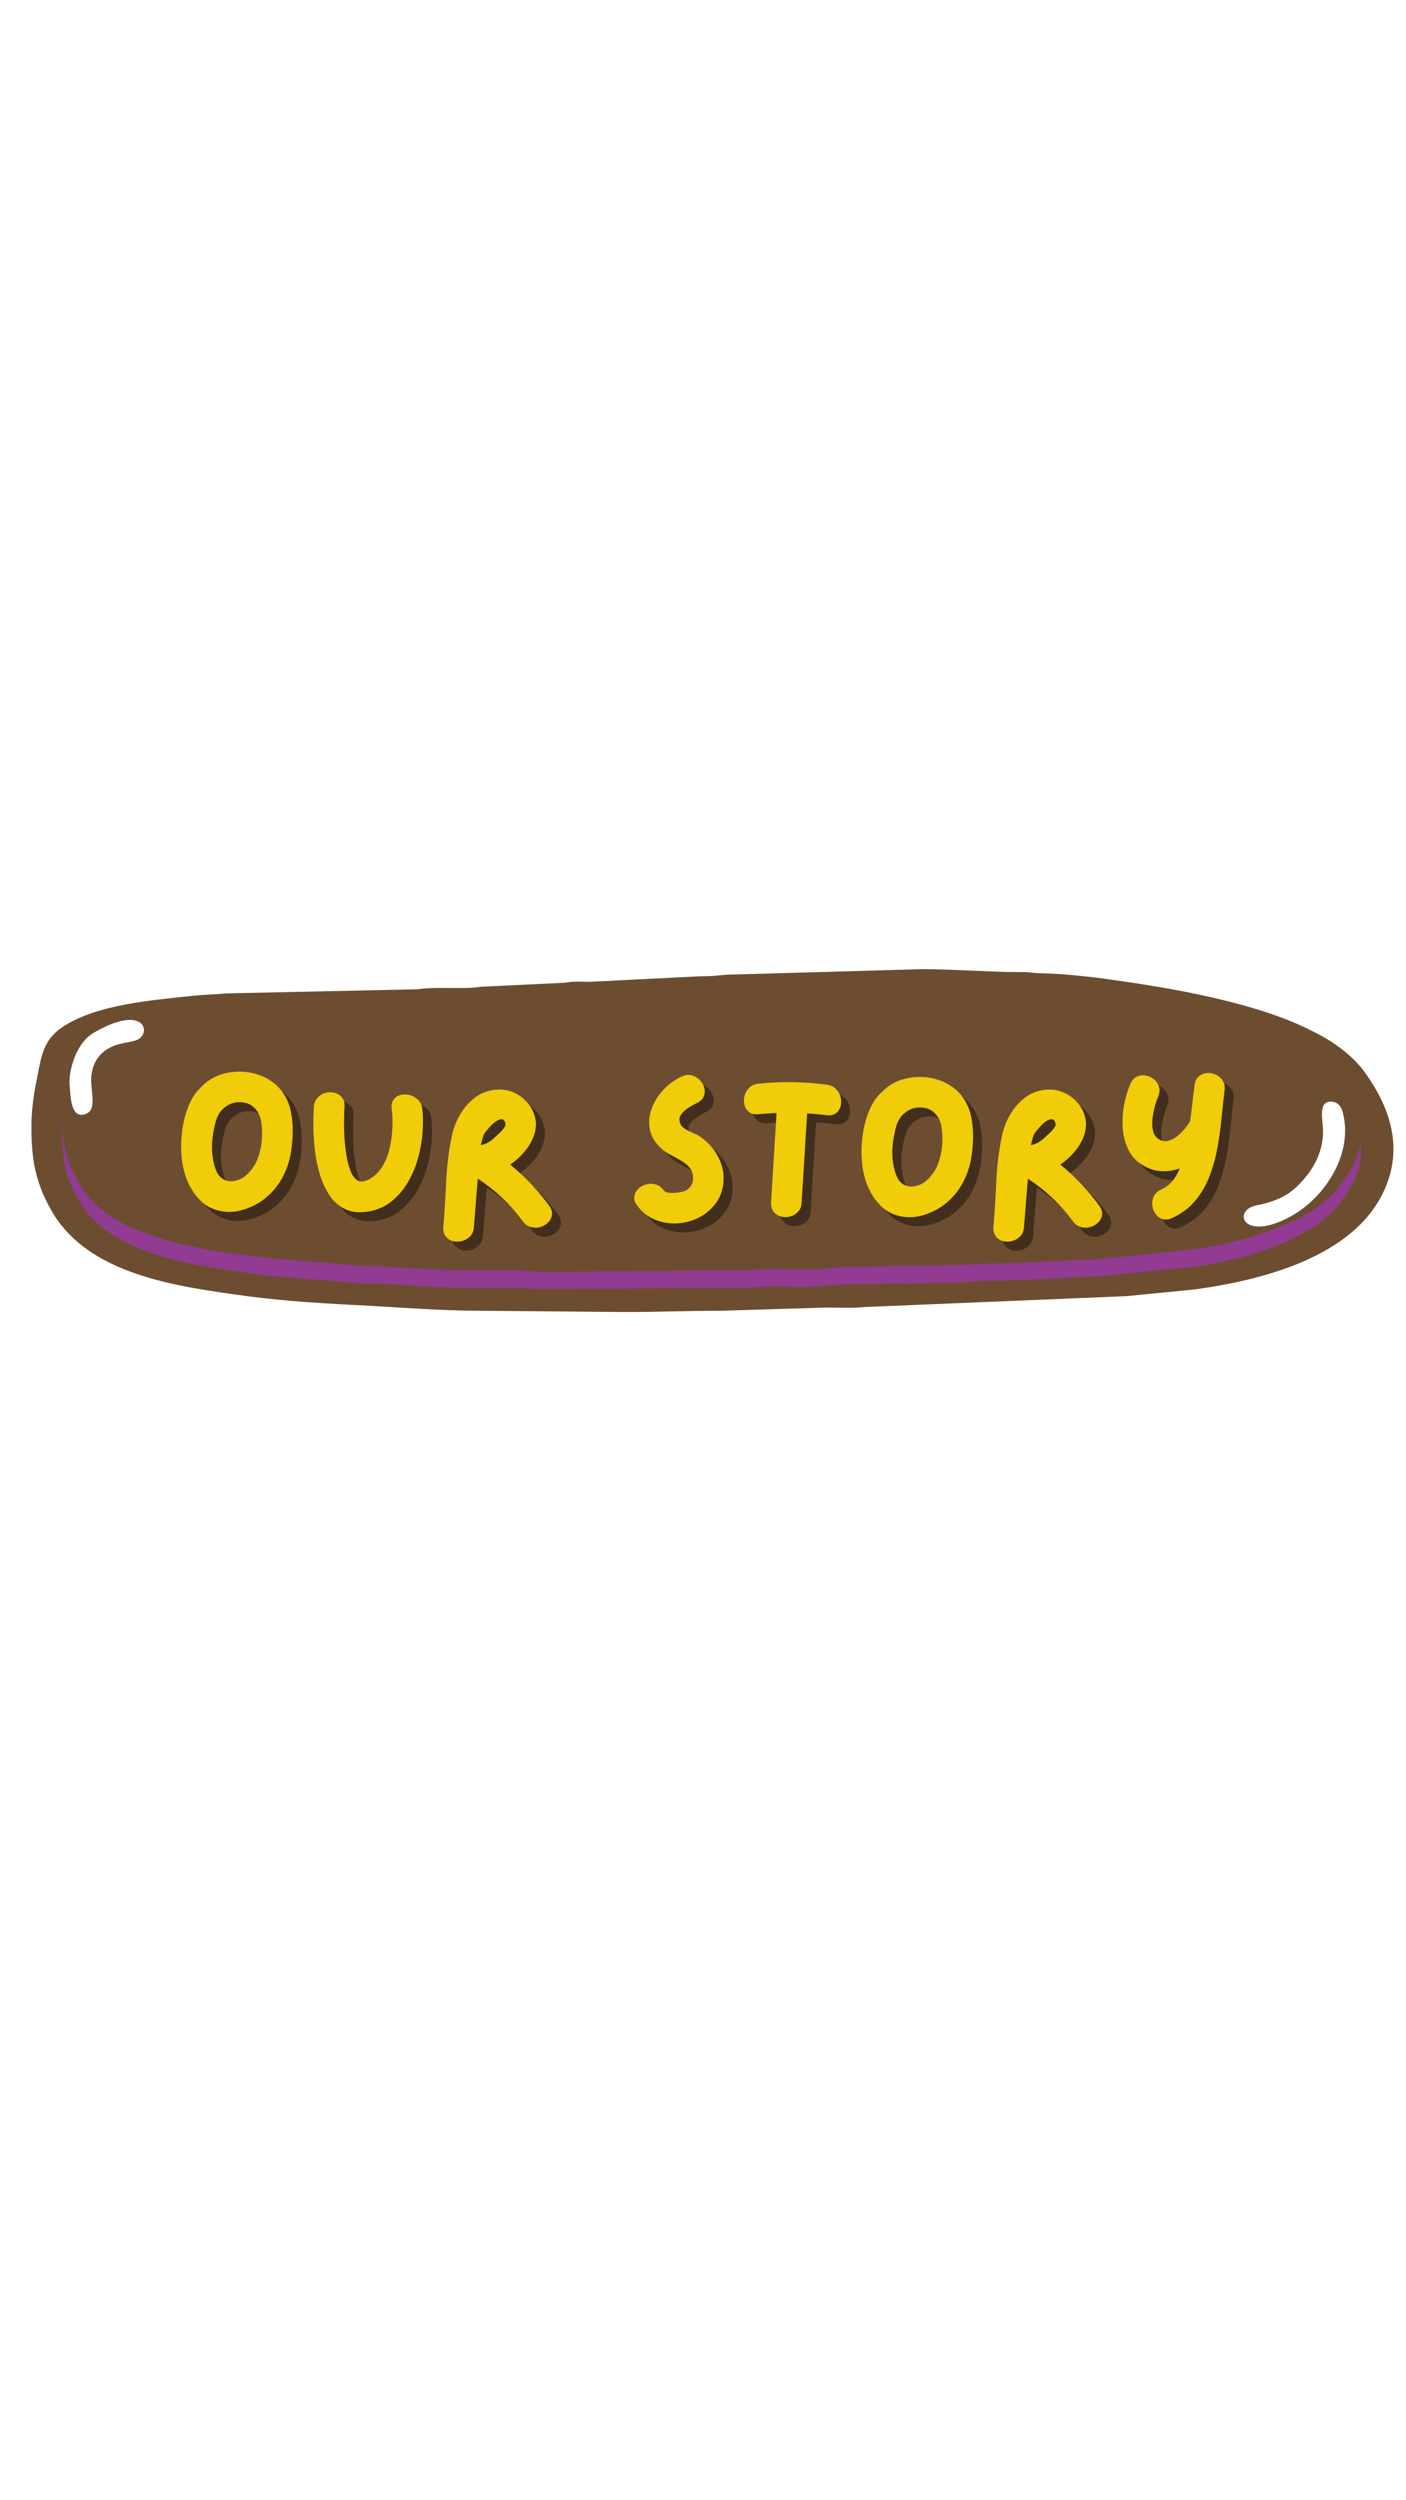 <svg xmlns="http://www.w3.org/2000/svg" xmlns:xlink="http://www.w3.org/1999/xlink" width="1080" zoomAndPan="magnify" viewBox="0 0 810 1440" height="1920" preserveAspectRatio="xMidYMid meet" version="1.0"><defs><g/><clipPath id="f853c5e574"><path d="M 0 5.191 L 784.801 5.191 L 784.801 203 L 0 203 Z M 0 5.191 " clip-rule="nonzero"/></clipPath><clipPath id="a8cf259b15"><path d="M 249.137 35.031 L 686.273 35.031 L 686.273 163.059 L 249.137 163.059 Z M 249.137 35.031 " clip-rule="nonzero"/></clipPath><clipPath id="4936bd9359"><path d="M 0.137 0.031 L 437.273 0.031 L 437.273 128.059 L 0.137 128.059 Z M 0.137 0.031 " clip-rule="nonzero"/></clipPath><clipPath id="7f8632e5ca"><rect x="0" width="438" y="0" height="129"/></clipPath><clipPath id="6569c085df"><path d="M 74.254 25.945 L 511.391 25.945 L 511.391 158.77 L 74.254 158.77 Z M 74.254 25.945 " clip-rule="nonzero"/></clipPath><clipPath id="c1e9c6c473"><path d="M 0.254 0.945 L 437.391 0.945 L 437.391 133.77 L 0.254 133.77 Z M 0.254 0.945 " clip-rule="nonzero"/></clipPath><clipPath id="fa303af534"><rect x="0" width="438" y="0" height="134"/></clipPath><clipPath id="553b6f6783"><rect x="0" width="620" y="0" height="124"/></clipPath><clipPath id="c4379df388"><rect x="0" width="785" y="0" height="206"/></clipPath></defs><rect x="-81" width="972" fill="#ffffff" y="-144" height="1728" fill-opacity="1"/><rect x="-81" width="972" fill="#ffffff" y="-144" height="1728" fill-opacity="1"/><g transform="matrix(1, 0, 0, 1, 18, 553)"><g clip-path="url(#c4379df388)"><g clip-path="url(#f853c5e574)"><path fill="#6d4d30" d="M 0.098 95.977 C 0.098 115.238 2.504 127.766 11.172 143.414 C 30.438 178.332 75.707 186.758 115.684 192.301 C 140.246 195.914 161.438 197.355 185.52 198.559 C 210.082 199.762 234.402 201.93 259.449 201.93 L 341.324 202.652 C 361.07 202.652 378.648 201.93 397.434 201.93 L 452.816 200.242 C 462.207 199.762 472.32 200.723 480.512 199.762 L 631.016 193.504 L 670.266 189.648 C 712.648 183.867 765.871 169.184 781.043 128.723 C 789.953 105.367 781.766 83.211 768.277 64.668 C 762.738 56.723 753.832 49.738 745.641 44.922 C 742.508 42.992 739.379 41.551 736.004 39.863 C 705.18 24.453 657.258 16.023 621.863 11.207 C 612.953 9.762 591.762 7.594 583.09 7.594 C 577.07 7.594 574.902 6.629 569.363 6.867 C 552.746 6.867 530.59 5.18 513.016 5.18 L 403.203 8.312 C 397.664 8.312 395.742 9.273 385.383 9.273 L 322.781 12.414 C 319.891 12.652 316.277 12.172 313.145 12.414 C 309.293 12.414 308.812 13.137 304.477 13.137 L 259.207 15.305 C 248.133 16.992 233.926 15.062 222.848 16.746 L 112.074 19.156 C 107.496 19.637 99.551 19.879 94.738 20.359 C 69.934 23.012 37.664 25.418 18.156 38.422 C 9.488 44.199 6.598 50.945 4.43 62.262 C 2.262 73.098 0.098 83.211 0.098 95.977 Z M 0.098 95.977 " fill-opacity="1" fill-rule="evenodd"/></g><path fill="#913b92" d="M 17.918 96.457 C 17.918 115.719 19.121 125.832 30.199 142.691 C 36.219 151.602 47.293 159.309 57.168 163.883 C 82.453 175.199 108.461 177.848 136.395 181.703 L 192.023 186.277 C 195.875 186.52 200.211 186.039 204.062 186.52 C 210.324 187 220.195 187.242 226.703 187.961 C 239.227 188.926 260.895 188.684 273.898 188.684 C 282.57 188.684 288.348 189.41 297.258 189.41 L 411.16 188.684 C 417.422 188.684 421.035 187.961 426.332 187.961 C 435.242 187.961 450.172 188.684 458.117 187.48 C 466.543 186.277 480.512 187.004 489.184 186.277 C 493.762 186.039 500.258 186.277 505.078 186.277 L 536.379 185.555 C 542.16 185.555 545.289 184.594 551.551 184.594 C 572.98 184.832 593.934 182.664 613.441 182.184 L 671.715 176.406 C 693.391 172.793 714.094 167.496 732.879 157.141 C 734.805 155.938 736.25 155.453 737.938 154.25 C 739.625 153.289 741.066 152.086 742.516 150.883 C 744.922 148.953 749.258 145.586 751.184 143.418 C 752.629 141.492 753.352 140.527 754.555 138.84 C 763.465 127.766 767.316 117.168 765.633 105.125 C 764.668 113.312 760.812 121.02 754.555 128.727 C 753.352 130.414 752.629 131.617 751.184 133.305 C 749.258 135.473 744.926 139.086 742.516 140.77 C 741.07 141.973 739.625 143.176 737.938 144.383 C 736.25 145.586 734.805 146.07 732.879 147.031 C 714.094 157.629 693.391 162.688 671.715 166.297 L 613.441 172.316 C 593.938 172.797 572.984 174.723 551.551 174.723 C 545.289 174.723 542.16 175.445 536.379 175.445 L 505.078 176.168 C 500.258 176.168 493.762 175.93 489.184 176.41 C 480.512 176.891 466.543 176.168 458.117 177.613 C 450.172 178.816 435.242 177.852 426.332 177.852 C 421.035 177.852 417.422 178.574 411.16 178.574 L 297.258 179.539 C 288.348 179.539 282.566 178.574 273.898 178.574 C 260.895 178.574 239.223 178.816 226.703 177.852 C 220.203 177.371 210.328 177.129 204.062 176.41 C 200.211 175.93 195.875 176.41 192.023 176.168 L 136.395 171.594 C 108.461 167.98 82.453 165.094 57.168 153.773 C 47.293 149.438 36.219 141.73 30.199 132.582 C 20.562 117.891 18.398 108.262 17.918 92.848 C 17.918 94.051 17.918 95.254 17.918 96.457 Z M 17.918 96.457 " fill-opacity="1" fill-rule="evenodd"/><path fill="#913b92" d="M 386.355 56.723 C 386.355 70.449 388.043 88.27 388.043 96.934 C 387.805 102.715 392.621 133.297 396.715 138.836 C 403.457 147.988 416.461 141.727 414.535 130.41 C 414.055 126.559 413.09 124.391 412.367 120.535 C 411.645 117.168 410.441 113.793 410.441 110.664 C 417.902 109.938 425.852 108.258 433.797 108.258 C 433.797 143.176 456.191 132.578 456.191 122.703 C 456.191 113.555 448.246 77.672 448.246 58.406 C 448.004 39.145 428.016 43.477 428.016 53.59 L 428.98 79.84 C 429.219 82.488 429.703 83.453 429.703 87.301 C 423.203 87.781 414.535 89.707 408.031 89.707 C 408.031 85.855 407.551 50.938 406.344 48.77 C 402.012 40.109 386.355 40.348 386.355 56.723 Z M 655.34 152.324 C 655.34 167.734 678.457 164.848 678.457 150.637 C 678.457 136.426 655.34 139.805 655.34 152.324 Z M 202.617 71.172 C 202.617 74.543 205.023 78.879 206.469 80.805 C 213.691 91.16 227.898 83.457 225.254 73.344 C 221.398 56.723 202.617 59.133 202.617 71.172 Z M 204.062 101.031 C 204.062 112.352 205.992 115.238 208.879 125.836 C 210.566 133.062 210.809 141.008 220.195 141.008 C 234.645 141.008 229.586 125.113 228.383 120.059 C 225.016 106.812 225.492 92.121 213.691 92.121 C 208.637 92.121 204.062 95.73 204.062 101.031 Z M 676.047 118.609 C 676.047 106.086 674.359 89.711 672.918 77.434 C 671.953 68.043 677.25 47.09 662.562 47.09 C 651.969 47.09 651.488 58.891 651.969 67.078 C 652.93 76.469 652.691 87.305 653.652 96.699 C 654.379 103.445 655.34 118.855 658.23 122.707 C 664.008 130.41 676.047 126.801 676.047 118.609 Z M 238.738 108.258 C 238.738 123.91 250.055 140.285 265.949 140.285 C 273.41 140.285 285.453 141.246 290.512 135.949 C 296.055 130.656 293.164 120.059 284.973 118.613 L 265.949 119.336 C 262.578 119.336 259.449 114.043 259.449 108.262 C 259.449 95.738 273.895 104.648 273.895 88.035 C 273.895 83.457 268.84 79.848 264.984 79.363 C 253.188 78.395 238.738 92.848 238.738 108.258 Z M 167.941 59.133 C 167.941 76.23 177.332 82.25 170.109 115.965 C 168.422 124.391 159.996 144.379 176.852 144.379 C 187.93 144.379 190.098 121.984 192.262 109.945 C 194.914 93.57 193.227 84.176 190.098 68.281 C 188.41 60.094 187.93 50.461 178.535 50.461 C 173 50.461 167.941 54.074 167.941 59.133 Z M 548.422 122.703 C 548.422 117.645 546.977 112.828 546.254 108.734 C 545.289 103.918 544.566 100.309 544.566 94.527 C 546.973 93.805 552.031 88.988 561.184 86.344 C 564.316 85.379 567.445 84.898 570.094 83.211 C 579.246 77.672 578.523 52.629 540.473 72.859 C 537.344 59.375 524.34 61.297 520.969 69.246 C 518.32 75.027 523.859 101.512 525.062 107.531 C 526.266 114.277 527.715 127.035 531.809 130.41 C 538.785 135.707 548.422 130.648 548.422 122.703 Z M 598.27 88.992 C 598.508 84.414 600.676 82.25 602.363 79.359 C 606.457 80.082 609.105 81.766 611.035 84.898 C 608.145 86.824 602.844 88.508 598.27 88.992 Z M 575.871 95.254 C 575.871 105.605 576.594 115.965 583.578 123.668 C 595.379 136.672 606.938 137.633 621.867 130.168 C 631.738 125.109 632.219 116.922 627.887 112.344 C 619.699 103.918 613.195 113.789 605.492 113.789 C 602.121 113.789 600.676 112.344 599.953 109.695 C 607.176 109.215 615.605 106.082 620.664 103.434 C 635.355 95.727 635.594 77.426 623.07 67.312 C 597.785 46.367 575.871 68.766 575.871 95.254 Z M 481.953 80.805 C 487.977 80.805 489.418 88.031 485.809 88.031 C 481.715 88.031 480.512 86.586 476.176 86.586 C 477.383 84.176 478.586 80.805 481.953 80.805 Z M 455.469 89.711 C 455.469 125.109 494.957 150.637 517.836 126.316 C 524.82 119.094 519.039 108.98 510.852 108.98 C 504.594 108.98 500.98 115.48 497.848 115.48 C 493.031 115.48 486.289 111.625 484.367 108.98 C 497.129 108.98 508.445 99.828 508.445 88.992 C 508.445 78.641 507.723 74.785 500.5 67.801 C 492.074 59.375 480.512 57.688 469.676 63.227 C 461.25 67.559 455.469 79.117 455.469 89.711 Z M 286.902 72.137 C 286.902 81.047 296.055 119.094 298.465 131.133 C 300.391 141.488 302.559 145.102 310.988 145.102 C 320.379 145.102 320.379 134.023 318.934 127.52 L 335.551 139.801 C 339.168 141.727 342.297 142.449 346.391 140.523 C 349.281 139.082 351.93 135.469 351.93 131.375 C 351.93 124.148 337 115 330.738 110.184 C 327.609 107.777 324.961 106.09 322.07 104.164 C 325.438 99.105 347.113 85.617 347.113 77.676 C 347.113 68.527 336.516 63.469 329.055 70.215 L 310.027 86.586 C 307.621 75.508 309.066 62.504 297.266 62.504 C 290.031 62.5 286.902 68.281 286.902 72.137 Z M 90.16 92.121 C 90.16 110.422 91.602 119.332 106.055 132.336 C 115.926 141.246 130.375 142.691 143.863 142.691 C 156.387 142.691 164.09 142.211 164.09 130.648 C 164.09 113.555 129.895 129.688 115.926 113.555 C 102.684 98.145 114.723 71.172 131.82 71.172 C 134.711 71.172 138.082 70.691 138.566 73.098 C 139.289 76.469 132.785 73.098 132.785 86.582 C 132.785 90.195 137.363 93.805 143.863 93.805 C 151.324 93.805 159.273 83.207 159.273 75.262 C 159.273 66.352 158.793 62.496 152.047 56.477 C 138.566 44.438 114.723 51.422 103.164 63.461 C 96.418 70.207 90.16 82.008 90.16 92.121 Z M 90.16 92.121 " fill-opacity="0.341" fill-rule="evenodd"/><path fill="#ffffff" d="M 744.199 98.867 C 744.199 110.184 738.902 120.059 731.922 127.523 C 724.699 135.711 716.75 139.086 705.672 141.25 C 691.707 144.141 697.965 162.926 726.141 147.273 C 746.129 135.957 761.781 110.668 755.516 87.551 C 754.793 84.66 753.109 82.008 749.738 81.531 C 740.828 80.562 744.199 91.883 744.199 98.867 Z M 744.199 98.867 " fill-opacity="1" fill-rule="evenodd"/><path fill="#ffffff" d="M 34.531 69.246 C 34.531 61.297 37.66 55.762 42.477 52.148 C 49.461 47.09 56.684 47.816 61.023 45.887 C 69.449 42.035 65.355 25.66 38.145 40.59 C 32.125 43.723 28.996 47.574 26.105 53.355 C 23.699 58.414 21.289 66.598 22.25 73.582 C 22.73 77.438 22.492 91.402 30.922 88.754 C 37.906 86.582 34.531 76.953 34.531 69.246 Z M 34.531 69.246 " fill-opacity="1" fill-rule="evenodd"/><path fill="#ffffff" d="M 82.695 47.57 C 84.863 47.57 90.883 45.402 90.883 38.66 C 90.883 33.121 80.047 31.918 77.156 39.383 C 75.469 43.238 78.121 47.57 82.695 47.57 Z M 82.695 47.57 " fill-opacity="1" fill-rule="evenodd"/><path fill="#ffffff" d="M 386.355 51.184 C 386.355 64.91 388.043 82.734 388.043 91.16 C 387.805 97.18 392.621 127.766 396.715 133.062 C 403.457 142.449 416.461 136.191 414.535 124.875 C 414.055 120.781 413.09 118.855 412.367 115 C 411.645 111.629 410.441 108.016 410.441 104.887 C 417.902 104.164 425.852 102.48 433.797 102.48 C 433.797 137.398 456.191 126.801 456.191 116.926 C 456.191 107.777 448.246 72.137 448.246 52.633 C 448.004 33.609 428.016 37.703 428.016 47.816 L 428.98 74.301 C 429.219 76.953 429.703 77.914 429.703 81.523 C 423.203 82.25 414.535 83.93 408.031 83.93 C 408.031 80.078 407.551 45.16 406.344 42.992 C 402.012 34.328 386.355 34.812 386.355 51.184 Z M 386.355 51.184 " fill-opacity="1" fill-rule="evenodd"/><path fill="#ffffff" d="M 90.16 86.344 C 90.16 104.641 91.602 113.793 106.055 126.797 C 115.926 135.707 130.375 136.91 143.863 136.91 C 156.387 136.91 164.09 136.672 164.09 124.871 C 164.09 108.012 129.895 124.145 115.926 108.012 C 102.684 92.602 114.723 65.633 131.82 65.633 C 134.711 65.633 138.082 64.906 138.566 67.32 C 139.289 70.934 132.785 67.559 132.785 80.801 C 132.785 84.656 137.363 88.023 143.863 88.023 C 151.324 88.023 159.273 77.426 159.273 69.48 C 159.273 60.809 158.793 56.957 152.047 50.938 C 138.566 38.656 114.723 45.879 103.164 57.68 C 96.418 64.43 90.16 76.23 90.16 86.344 Z M 90.16 86.344 " fill-opacity="1" fill-rule="evenodd"/><path fill="#ffffff" d="M 286.902 66.355 C 286.902 75.266 296.055 113.312 298.465 125.355 C 300.391 135.949 302.559 139.32 310.988 139.32 C 320.379 139.32 320.379 128.242 318.934 121.738 L 335.551 134.02 C 339.168 136.188 342.297 136.91 346.391 134.742 C 349.281 133.301 351.93 129.688 351.93 125.832 C 351.93 118.371 337 109.215 330.738 104.402 C 327.609 102.234 324.961 100.309 322.07 98.383 C 325.438 93.566 347.113 79.84 347.113 71.895 C 347.113 62.984 336.516 57.93 329.055 64.672 L 310.027 80.805 C 307.621 69.73 309.066 56.727 297.266 56.727 C 290.031 56.723 286.902 62.5 286.902 66.355 Z M 286.902 66.355 " fill-opacity="1" fill-rule="evenodd"/><path fill="#ffffff" d="M 481.953 75.266 C 487.977 75.266 489.418 82.488 485.809 82.488 C 481.715 82.488 480.512 80.801 476.176 80.801 C 477.383 78.637 478.586 75.266 481.953 75.266 Z M 455.469 83.938 C 455.469 119.578 494.957 144.863 517.836 120.781 C 524.82 113.559 519.039 103.199 510.852 103.199 C 504.594 103.199 500.98 109.699 497.848 109.699 C 493.031 109.699 486.289 106.086 484.367 103.199 C 497.129 103.199 508.445 94.051 508.445 83.211 C 508.445 72.859 507.723 69.246 500.5 62.262 C 492.074 53.59 480.512 52.148 469.676 57.445 C 461.25 61.781 455.469 73.34 455.469 83.938 Z M 455.469 83.938 " fill-opacity="1" fill-rule="evenodd"/><path fill="#ffffff" d="M 598.27 83.211 C 598.508 78.879 600.676 76.711 602.363 73.578 C 606.457 74.543 609.105 76.23 611.035 79.117 C 608.145 81.285 602.844 82.973 598.27 83.211 Z M 575.871 89.711 C 575.871 100.066 576.594 110.18 583.578 117.887 C 595.379 131.129 606.938 131.852 621.867 124.387 C 631.738 119.328 632.219 111.141 627.887 106.566 C 619.699 98.379 613.195 108.008 605.492 108.008 C 602.121 108.008 600.676 106.805 599.953 104.156 C 607.176 103.43 615.605 100.301 620.664 97.656 C 635.355 90.191 635.594 71.887 623.07 61.535 C 597.785 40.832 575.871 63.227 575.871 89.711 Z M 575.871 89.711 " fill-opacity="1" fill-rule="evenodd"/><path fill="#ffffff" d="M 548.422 116.926 C 548.422 111.871 546.977 107.055 546.254 103.199 C 545.289 98.145 544.566 94.527 544.566 88.754 C 546.973 88.273 552.031 83.457 561.184 80.805 C 564.316 79.844 567.445 79.363 570.094 77.676 C 579.246 72.137 578.523 47.09 540.473 67.078 C 537.344 53.836 524.34 55.52 520.969 63.707 C 518.32 69.488 523.859 95.738 525.062 101.996 C 526.266 108.496 527.715 121.5 531.809 124.633 C 538.785 130.172 548.422 124.875 548.422 116.926 Z M 548.422 116.926 " fill-opacity="1" fill-rule="evenodd"/><path fill="#ffffff" d="M 167.941 53.59 C 167.941 70.688 177.332 76.469 170.109 110.422 C 168.422 118.848 159.996 138.598 176.852 138.598 C 187.93 138.598 190.098 116.441 192.262 104.164 C 194.914 88.031 193.227 78.395 190.098 62.746 C 188.41 54.32 187.93 44.684 178.535 44.684 C 173 44.68 167.941 48.535 167.941 53.59 Z M 167.941 53.59 " fill-opacity="1" fill-rule="evenodd"/><path fill="#ffffff" d="M 238.738 102.477 C 238.738 118.371 250.055 134.504 265.949 134.504 C 273.41 134.504 285.453 135.469 290.512 130.41 C 296.055 124.871 293.164 114.516 284.973 113.074 L 265.949 113.797 C 262.578 113.797 259.449 108.5 259.449 102.48 C 259.449 90.199 273.895 98.867 273.895 82.492 C 273.895 77.676 268.84 74.066 264.984 73.824 C 253.188 72.859 238.738 87.066 238.738 102.477 Z M 238.738 102.477 " fill-opacity="1" fill-rule="evenodd"/><path fill="#ffffff" d="M 676.047 112.832 C 676.047 100.555 674.359 83.938 672.918 71.895 C 671.953 62.504 677.25 41.555 662.562 41.555 C 651.969 41.555 651.488 53.355 651.969 61.543 C 652.93 70.691 652.691 81.531 653.652 91.164 C 654.379 97.906 655.34 113.078 658.23 117.172 C 664.008 124.629 676.047 121.02 676.047 112.832 Z M 676.047 112.832 " fill-opacity="1" fill-rule="evenodd"/><path fill="#ffffff" d="M 204.062 95.254 C 204.062 106.57 205.992 109.461 208.879 120.297 C 210.566 127.281 210.809 135.469 220.195 135.469 C 234.645 135.469 229.586 119.332 228.383 114.277 C 225.016 101.273 225.492 86.344 213.691 86.344 C 208.637 86.344 204.062 90.195 204.062 95.254 Z M 204.062 95.254 " fill-opacity="1" fill-rule="evenodd"/><path fill="#ffffff" d="M 202.617 65.633 C 202.617 69 205.023 73.34 206.469 75.266 C 213.691 85.379 227.898 77.672 225.254 67.559 C 221.398 51.184 202.617 53.59 202.617 65.633 Z M 202.617 65.633 " fill-opacity="1" fill-rule="evenodd"/><path fill="#ffffff" d="M 655.34 146.543 C 655.34 162.199 678.457 159.309 678.457 145.102 C 678.457 130.648 655.34 134.023 655.34 146.543 Z M 655.34 146.543 " fill-opacity="1" fill-rule="evenodd"/><g clip-path="url(#a8cf259b15)"><g transform="matrix(1, 0, 0, 1, 249, 35)"><g clip-path="url(#7f8632e5ca)"><g clip-path="url(#4936bd9359)"><path fill="#6d4d30" d="M 0.137 0.031 L 437.227 0.031 L 437.227 128.059 L 0.137 128.059 Z M 0.137 0.031 " fill-opacity="1" fill-rule="nonzero"/></g></g></g></g><g clip-path="url(#6569c085df)"><g transform="matrix(1, 0, 0, 1, 74, 25)"><g clip-path="url(#fa303af534)"><g clip-path="url(#c1e9c6c473)"><path fill="#6d4d30" d="M 0.254 0.945 L 437.645 0.945 L 437.645 133.77 L 0.254 133.77 Z M 0.254 0.945 " fill-opacity="1" fill-rule="nonzero"/></g></g></g></g><g transform="matrix(1, 0, 0, 1, 80, 53)"><g clip-path="url(#553b6f6783)"><g fill="#000000" fill-opacity="0.4"><g transform="translate(5.719, 104.56)"><g><path d="M 65.281 -74.797 C 67.164 -71.742 68.457 -68.316 69.156 -64.516 C 69.863 -60.723 70.176 -56.891 70.094 -53.016 C 70.02 -49.141 69.707 -45.52 69.156 -42.156 C 68.375 -36.988 66.77 -32.094 64.344 -27.469 C 61.914 -22.852 58.664 -18.863 54.594 -15.5 C 50.688 -12.289 46.148 -9.941 40.984 -8.453 C 35.816 -6.961 30.766 -7.004 25.828 -8.578 C 22.547 -9.586 19.691 -11.266 17.266 -13.609 C 14.836 -15.961 12.801 -18.645 11.156 -21.656 C 9.508 -24.676 8.297 -27.75 7.516 -30.875 C 6.578 -34.32 6.031 -38.297 5.875 -42.797 C 5.719 -47.297 6.031 -51.895 6.812 -56.594 C 7.594 -61.289 8.883 -65.676 10.688 -69.75 C 12.488 -73.82 14.914 -77.188 17.969 -79.844 C 21.094 -83.051 24.848 -85.32 29.234 -86.656 C 33.617 -87.988 38.117 -88.438 42.734 -88 C 47.359 -87.57 51.664 -86.242 55.656 -84.016 C 59.645 -81.785 62.852 -78.711 65.281 -74.797 Z M 43.922 -29.125 C 46.578 -31.625 48.551 -34.535 49.844 -37.859 C 51.133 -41.191 51.938 -44.676 52.25 -48.312 C 52.562 -51.957 52.484 -55.504 52.016 -58.953 C 51.547 -62.391 50.195 -65.203 47.969 -67.391 C 45.738 -69.586 42.781 -70.648 39.094 -70.578 C 37.062 -70.578 35.086 -70.066 33.172 -69.047 C 31.254 -68.023 29.672 -66.691 28.422 -65.047 C 27.004 -63.086 25.984 -60.738 25.359 -58 C 24.734 -55.258 24.266 -52.719 23.953 -50.375 C 23.242 -45.125 23.52 -39.957 24.781 -34.875 C 25.164 -33.383 25.691 -31.895 26.359 -30.406 C 27.023 -28.926 27.984 -27.711 29.234 -26.766 C 31.273 -25.285 33.602 -24.758 36.219 -25.188 C 38.844 -25.613 41.133 -26.648 43.094 -28.297 C 43.332 -28.535 43.609 -28.812 43.922 -29.125 Z M 43.922 -29.125 "/></g></g></g><g fill="#000000" fill-opacity="0.4"><g transform="translate(81.807, 104.56)"><g><path d="M 68.688 -66.703 C 69.156 -62.473 69.191 -57.867 68.797 -52.891 C 68.41 -47.922 67.516 -42.953 66.109 -37.984 C 64.703 -33.016 62.723 -28.395 60.172 -24.125 C 57.629 -19.863 54.5 -16.266 50.781 -13.328 C 47.062 -10.391 42.738 -8.488 37.812 -7.625 C 32.645 -6.77 28.238 -7.16 24.594 -8.797 C 20.957 -10.441 17.945 -12.988 15.562 -16.438 C 13.176 -19.883 11.273 -23.836 9.859 -28.297 C 8.453 -32.754 7.453 -37.41 6.859 -42.266 C 6.273 -47.117 5.961 -51.758 5.922 -56.188 C 5.891 -60.613 5.988 -64.508 6.219 -67.875 C 6.375 -70.062 7.098 -71.836 8.391 -73.203 C 9.68 -74.578 11.207 -75.5 12.969 -75.969 C 14.727 -76.438 16.469 -76.438 18.188 -75.969 C 19.914 -75.5 21.328 -74.598 22.422 -73.266 C 23.523 -71.941 24 -70.145 23.844 -67.875 C 23.758 -66.695 23.676 -64.695 23.594 -61.875 C 23.52 -59.062 23.562 -55.875 23.719 -52.312 C 23.875 -48.75 24.207 -45.164 24.719 -41.562 C 25.227 -37.969 25.973 -34.758 26.953 -31.938 C 27.93 -29.125 29.238 -27.086 30.875 -25.828 C 32.52 -24.578 34.598 -24.539 37.109 -25.719 C 40.547 -27.363 43.281 -29.789 45.312 -33 C 47.352 -36.207 48.844 -39.805 49.781 -43.797 C 50.727 -47.785 51.281 -51.797 51.438 -55.828 C 51.594 -59.859 51.473 -63.484 51.078 -66.703 C 50.766 -68.891 51.113 -70.664 52.125 -72.031 C 53.145 -73.406 54.492 -74.305 56.172 -74.734 C 57.859 -75.172 59.602 -75.148 61.406 -74.672 C 63.207 -74.203 64.789 -73.301 66.156 -71.969 C 67.531 -70.645 68.375 -68.891 68.688 -66.703 Z M 68.688 -66.703 "/></g></g></g><g fill="#000000" fill-opacity="0.4"><g transform="translate(156.72, 104.56)"><g><path d="M 66.812 -11.031 C 68.145 -9.156 68.691 -7.375 68.453 -5.688 C 68.223 -4.008 67.477 -2.539 66.219 -1.281 C 64.969 -0.031 63.461 0.844 61.703 1.344 C 59.941 1.852 58.141 1.852 56.297 1.344 C 54.461 0.844 52.879 -0.305 51.547 -2.109 C 48.023 -6.961 44.094 -11.426 39.75 -15.5 C 35.406 -19.57 30.727 -23.25 25.719 -26.531 C 25.32 -21.914 24.945 -17.281 24.594 -12.625 C 24.25 -7.969 23.879 -3.328 23.484 1.297 C 23.328 3.566 22.602 5.363 21.312 6.688 C 20.02 8.02 18.473 8.922 16.672 9.391 C 14.867 9.859 13.125 9.879 11.438 9.453 C 9.758 9.023 8.375 8.125 7.281 6.75 C 6.188 5.383 5.719 3.566 5.875 1.297 C 6.57 -7.234 7.117 -15.922 7.516 -24.766 C 7.91 -33.617 8.969 -42.27 10.688 -50.719 C 11.551 -55.102 13.156 -59.332 15.5 -63.406 C 17.844 -67.477 20.832 -70.844 24.469 -73.5 C 28.113 -76.164 32.363 -77.613 37.219 -77.844 C 40.582 -78 43.77 -77.375 46.781 -75.969 C 49.801 -74.562 52.367 -72.602 54.484 -70.094 C 56.598 -67.594 58.023 -64.773 58.766 -61.641 C 59.516 -58.516 59.336 -55.27 58.234 -51.906 C 57.141 -48.531 55.359 -45.352 52.891 -42.375 C 50.43 -39.406 47.598 -36.828 44.391 -34.641 C 52.766 -27.828 60.238 -19.957 66.812 -11.031 Z M 35.344 -50.141 C 35.812 -50.609 36.594 -51.332 37.688 -52.312 C 38.789 -53.289 39.77 -54.328 40.625 -55.422 C 41.488 -56.516 41.844 -57.375 41.688 -58 C 41.375 -59.645 40.766 -60.547 39.859 -60.703 C 38.961 -60.859 37.945 -60.602 36.812 -59.938 C 35.676 -59.281 34.562 -58.383 33.469 -57.25 C 32.375 -56.113 31.43 -55.035 30.641 -54.016 C 29.859 -52.992 29.352 -52.25 29.125 -51.781 C 28.5 -49.977 27.953 -48.02 27.484 -45.906 C 29.047 -46.145 30.453 -46.633 31.703 -47.375 C 32.953 -48.125 34.164 -49.047 35.344 -50.141 Z M 35.344 -50.141 "/></g></g></g><g fill="#000000" fill-opacity="0.4"><g transform="translate(231.046, 104.56)"><g/></g></g><g fill="#000000" fill-opacity="0.4"><g transform="translate(266.741, 104.56)"><g><path d="M 43.797 -50.719 C 48.18 -47.75 51.645 -43.875 54.188 -39.094 C 56.727 -34.32 57.727 -29.238 57.188 -23.844 C 56.633 -19.145 55.023 -15.109 52.359 -11.734 C 49.703 -8.367 46.438 -5.75 42.562 -3.875 C 38.688 -2 34.578 -0.961 30.234 -0.766 C 25.891 -0.566 21.719 -1.289 17.719 -2.938 C 13.727 -4.582 10.363 -7.242 7.625 -10.922 C 6.219 -12.723 5.629 -14.461 5.859 -16.141 C 6.098 -17.828 6.82 -19.297 8.031 -20.547 C 9.25 -21.797 10.758 -22.676 12.562 -23.188 C 14.363 -23.695 16.18 -23.719 18.016 -23.25 C 19.859 -22.781 21.445 -21.645 22.781 -19.844 C 23.406 -18.977 24.578 -18.488 26.297 -18.375 C 28.023 -18.258 29.75 -18.336 31.469 -18.609 C 33.188 -18.879 34.398 -19.172 35.109 -19.484 C 36.754 -20.273 37.988 -21.43 38.812 -22.953 C 39.633 -24.484 39.926 -26.148 39.688 -27.953 C 39.457 -30.141 38.676 -31.938 37.344 -33.344 C 36.008 -34.758 34.422 -35.992 32.578 -37.047 C 30.742 -38.098 28.883 -39.113 27 -40.094 C 25.125 -41.07 23.484 -42.148 22.078 -43.328 C 18.16 -46.773 15.77 -50.516 14.906 -54.547 C 14.051 -58.578 14.348 -62.609 15.797 -66.641 C 17.242 -70.672 19.492 -74.328 22.547 -77.609 C 25.598 -80.898 29.082 -83.445 33 -85.25 C 35.113 -86.27 37.066 -86.539 38.859 -86.062 C 40.66 -85.594 42.207 -84.711 43.5 -83.422 C 44.789 -82.129 45.672 -80.625 46.141 -78.906 C 46.609 -77.188 46.531 -75.523 45.906 -73.922 C 45.281 -72.316 43.953 -71.039 41.922 -70.094 C 40.586 -69.469 39.039 -68.609 37.281 -67.516 C 35.52 -66.422 34.07 -65.109 32.938 -63.578 C 31.801 -62.055 31.586 -60.352 32.297 -58.469 C 32.68 -57.219 33.598 -56.141 35.047 -55.234 C 36.492 -54.336 38.039 -53.535 39.688 -52.828 C 41.332 -52.129 42.703 -51.426 43.797 -50.719 Z M 43.797 -50.719 "/></g></g></g><g fill="#000000" fill-opacity="0.4"><g transform="translate(329.913, 104.56)"><g><path d="M 53.547 -80.672 C 55.734 -80.359 57.492 -79.535 58.828 -78.203 C 60.16 -76.867 61.062 -75.301 61.531 -73.5 C 62 -71.707 62 -69.945 61.531 -68.219 C 61.062 -66.5 60.16 -65.148 58.828 -64.172 C 57.492 -63.191 55.734 -62.82 53.547 -63.062 C 49.941 -63.531 46.18 -63.879 42.266 -64.109 C 41.723 -55.578 41.195 -47.047 40.688 -38.516 C 40.176 -29.984 39.645 -21.41 39.094 -12.797 C 39.02 -10.609 38.336 -8.828 37.047 -7.453 C 35.754 -6.086 34.227 -5.172 32.469 -4.703 C 30.707 -4.234 28.961 -4.234 27.234 -4.703 C 25.516 -5.172 24.109 -6.066 23.016 -7.391 C 21.922 -8.723 21.41 -10.523 21.484 -12.797 C 22.035 -21.41 22.566 -30.004 23.078 -38.578 C 23.586 -47.148 24.113 -55.738 24.656 -64.344 C 21.133 -64.188 17.691 -63.953 14.328 -63.641 C 12.055 -63.41 10.234 -63.82 8.859 -64.875 C 7.492 -65.926 6.594 -67.312 6.156 -69.031 C 5.727 -70.758 5.75 -72.504 6.219 -74.266 C 6.688 -76.023 7.586 -77.57 8.922 -78.906 C 10.254 -80.238 12.055 -81.02 14.328 -81.25 C 27.398 -82.582 40.473 -82.391 53.547 -80.672 Z M 53.547 -80.672 "/></g></g></g><g fill="#000000" fill-opacity="0.4"><g transform="translate(397.664, 104.56)"><g><path d="M 65.281 -71.75 C 67.164 -68.695 68.457 -65.27 69.156 -61.469 C 69.863 -57.676 70.176 -53.844 70.094 -49.969 C 70.02 -46.094 69.707 -42.469 69.156 -39.094 C 68.375 -33.938 66.77 -29.047 64.344 -24.422 C 61.914 -19.805 58.664 -15.816 54.594 -12.453 C 50.688 -9.234 46.148 -6.879 40.984 -5.391 C 35.816 -3.91 30.766 -3.953 25.828 -5.516 C 22.547 -6.535 19.691 -8.219 17.266 -10.562 C 14.836 -12.914 12.801 -15.598 11.156 -18.609 C 9.508 -21.617 8.297 -24.691 7.516 -27.828 C 6.578 -31.273 6.031 -35.25 5.875 -39.75 C 5.719 -44.25 6.031 -48.848 6.812 -53.547 C 7.594 -58.242 8.883 -62.625 10.688 -66.688 C 12.488 -70.758 14.914 -74.129 17.969 -76.797 C 21.094 -80.004 24.848 -82.27 29.234 -83.594 C 33.617 -84.926 38.117 -85.379 42.734 -84.953 C 47.359 -84.523 51.664 -83.191 55.656 -80.953 C 59.645 -78.723 62.852 -75.656 65.281 -71.75 Z M 43.922 -26.062 C 46.578 -28.57 48.551 -31.488 49.844 -34.812 C 51.133 -38.145 51.938 -41.629 52.25 -45.266 C 52.562 -48.898 52.484 -52.441 52.016 -55.891 C 51.547 -59.336 50.195 -62.156 47.969 -64.344 C 45.738 -66.539 42.781 -67.598 39.094 -67.516 C 37.062 -67.516 35.086 -67.004 33.172 -65.984 C 31.254 -64.973 29.672 -63.645 28.422 -62 C 27.004 -60.039 25.984 -57.691 25.359 -54.953 C 24.734 -52.211 24.266 -49.672 23.953 -47.328 C 23.242 -42.078 23.52 -36.91 24.781 -31.828 C 25.164 -30.336 25.691 -28.848 26.359 -27.359 C 27.023 -25.867 27.984 -24.656 29.234 -23.719 C 31.273 -22.227 33.602 -21.695 36.219 -22.125 C 38.844 -22.562 41.133 -23.602 43.094 -25.25 C 43.332 -25.477 43.609 -25.75 43.922 -26.062 Z M 43.922 -26.062 "/></g></g></g><g fill="#000000" fill-opacity="0.4"><g transform="translate(473.634, 104.56)"><g><path d="M 66.812 -11.031 C 68.145 -9.156 68.691 -7.375 68.453 -5.688 C 68.223 -4.008 67.477 -2.539 66.219 -1.281 C 64.969 -0.031 63.461 0.844 61.703 1.344 C 59.941 1.852 58.141 1.852 56.297 1.344 C 54.461 0.844 52.879 -0.305 51.547 -2.109 C 48.023 -6.961 44.094 -11.426 39.75 -15.5 C 35.406 -19.57 30.727 -23.25 25.719 -26.531 C 25.32 -21.914 24.945 -17.281 24.594 -12.625 C 24.25 -7.969 23.879 -3.328 23.484 1.297 C 23.328 3.566 22.602 5.363 21.312 6.688 C 20.02 8.02 18.473 8.922 16.672 9.391 C 14.867 9.859 13.125 9.879 11.438 9.453 C 9.758 9.023 8.375 8.125 7.281 6.75 C 6.188 5.383 5.719 3.566 5.875 1.297 C 6.57 -7.234 7.117 -15.922 7.516 -24.766 C 7.91 -33.617 8.969 -42.27 10.688 -50.719 C 11.551 -55.102 13.156 -59.332 15.5 -63.406 C 17.844 -67.477 20.832 -70.844 24.469 -73.5 C 28.113 -76.164 32.363 -77.613 37.219 -77.844 C 40.582 -78 43.77 -77.375 46.781 -75.969 C 49.801 -74.562 52.367 -72.602 54.484 -70.094 C 56.598 -67.594 58.023 -64.773 58.766 -61.641 C 59.516 -58.516 59.336 -55.27 58.234 -51.906 C 57.141 -48.531 55.359 -45.352 52.891 -42.375 C 50.43 -39.406 47.598 -36.828 44.391 -34.641 C 52.766 -27.828 60.238 -19.957 66.812 -11.031 Z M 35.344 -50.141 C 35.812 -50.609 36.594 -51.332 37.688 -52.312 C 38.789 -53.289 39.77 -54.328 40.625 -55.422 C 41.488 -56.516 41.844 -57.375 41.688 -58 C 41.375 -59.645 40.766 -60.547 39.859 -60.703 C 38.961 -60.859 37.945 -60.602 36.812 -59.938 C 35.676 -59.281 34.562 -58.383 33.469 -57.25 C 32.375 -56.113 31.43 -55.035 30.641 -54.016 C 29.859 -52.992 29.352 -52.25 29.125 -51.781 C 28.5 -49.977 27.953 -48.02 27.484 -45.906 C 29.047 -46.145 30.453 -46.633 31.703 -47.375 C 32.953 -48.125 34.164 -49.047 35.344 -50.141 Z M 35.344 -50.141 "/></g></g></g><g fill="#000000" fill-opacity="0.4"><g transform="translate(547.96, 104.56)"><g><path d="M 47.438 -80.312 C 47.676 -82.582 48.477 -84.285 49.844 -85.422 C 51.219 -86.555 52.785 -87.203 54.547 -87.359 C 56.305 -87.516 58.023 -87.203 59.703 -86.422 C 61.391 -85.641 62.723 -84.461 63.703 -82.891 C 64.68 -81.328 65.016 -79.453 64.703 -77.266 C 64.078 -72.172 63.488 -66.785 62.938 -61.109 C 62.383 -55.441 61.582 -49.75 60.531 -44.031 C 59.477 -38.32 57.953 -32.883 55.953 -27.719 C 53.953 -22.551 51.227 -17.91 47.781 -13.797 C 44.344 -9.68 39.922 -6.375 34.516 -3.875 C 32.484 -2.938 30.625 -2.738 28.938 -3.281 C 27.258 -3.832 25.91 -4.832 24.891 -6.281 C 23.867 -7.727 23.258 -9.367 23.062 -11.203 C 22.875 -13.047 23.191 -14.805 24.016 -16.484 C 24.836 -18.172 26.266 -19.445 28.297 -20.312 C 30.961 -21.562 33.133 -23.242 34.812 -25.359 C 36.5 -27.473 37.848 -29.82 38.859 -32.406 C 35.648 -31.312 32.383 -30.781 29.062 -30.812 C 25.738 -30.852 22.469 -31.695 19.25 -33.344 C 15.031 -35.457 11.879 -38.43 9.797 -42.266 C 7.723 -46.109 6.488 -50.316 6.094 -54.891 C 5.707 -59.473 5.926 -64.051 6.75 -68.625 C 7.57 -73.207 8.805 -77.336 10.453 -81.016 C 11.305 -83.129 12.555 -84.555 14.203 -85.297 C 15.848 -86.047 17.551 -86.266 19.312 -85.953 C 21.07 -85.641 22.656 -84.895 24.062 -83.719 C 25.477 -82.539 26.441 -81.094 26.953 -79.375 C 27.461 -77.656 27.285 -75.738 26.422 -73.625 C 25.797 -72.289 25.172 -70.488 24.547 -68.219 C 23.922 -65.945 23.469 -63.555 23.188 -61.047 C 22.914 -58.547 23.016 -56.238 23.484 -54.125 C 23.953 -52.02 25.047 -50.414 26.766 -49.312 C 28.336 -48.219 30.039 -47.863 31.875 -48.25 C 33.719 -48.645 35.477 -49.488 37.156 -50.781 C 38.844 -52.07 40.352 -53.539 41.688 -55.188 C 43.02 -56.832 44.078 -58.32 44.859 -59.656 C 45.328 -63.094 45.754 -66.535 46.141 -69.984 C 46.535 -73.43 46.969 -76.875 47.438 -80.312 Z M 47.438 -80.312 "/></g></g></g><g fill="#f1cc09" fill-opacity="1"><g transform="translate(0.53, 99.37)"><g><path d="M 65.281 -74.797 C 67.164 -71.742 68.457 -68.316 69.156 -64.516 C 69.863 -60.723 70.176 -56.891 70.094 -53.016 C 70.02 -49.141 69.707 -45.52 69.156 -42.156 C 68.375 -36.988 66.77 -32.094 64.344 -27.469 C 61.914 -22.852 58.664 -18.863 54.594 -15.5 C 50.688 -12.289 46.148 -9.941 40.984 -8.453 C 35.816 -6.961 30.766 -7.004 25.828 -8.578 C 22.547 -9.586 19.691 -11.266 17.266 -13.609 C 14.836 -15.961 12.801 -18.645 11.156 -21.656 C 9.508 -24.676 8.297 -27.75 7.516 -30.875 C 6.578 -34.32 6.031 -38.297 5.875 -42.797 C 5.719 -47.297 6.031 -51.895 6.812 -56.594 C 7.594 -61.289 8.883 -65.676 10.688 -69.75 C 12.488 -73.82 14.914 -77.188 17.969 -79.844 C 21.094 -83.051 24.848 -85.32 29.234 -86.656 C 33.617 -87.988 38.117 -88.438 42.734 -88 C 47.359 -87.57 51.664 -86.242 55.656 -84.016 C 59.645 -81.785 62.852 -78.711 65.281 -74.797 Z M 43.922 -29.125 C 46.578 -31.625 48.551 -34.535 49.844 -37.859 C 51.133 -41.191 51.938 -44.676 52.25 -48.312 C 52.562 -51.957 52.484 -55.504 52.016 -58.953 C 51.547 -62.391 50.195 -65.203 47.969 -67.391 C 45.738 -69.586 42.781 -70.648 39.094 -70.578 C 37.062 -70.578 35.086 -70.066 33.172 -69.047 C 31.254 -68.023 29.672 -66.691 28.422 -65.047 C 27.004 -63.086 25.984 -60.738 25.359 -58 C 24.734 -55.258 24.266 -52.719 23.953 -50.375 C 23.242 -45.125 23.52 -39.957 24.781 -34.875 C 25.164 -33.383 25.691 -31.895 26.359 -30.406 C 27.023 -28.926 27.984 -27.711 29.234 -26.766 C 31.273 -25.285 33.602 -24.758 36.219 -25.188 C 38.844 -25.613 41.133 -26.648 43.094 -28.297 C 43.332 -28.535 43.609 -28.812 43.922 -29.125 Z M 43.922 -29.125 "/></g></g></g><g fill="#f1cc09" fill-opacity="1"><g transform="translate(76.617, 99.37)"><g><path d="M 68.688 -66.703 C 69.156 -62.473 69.191 -57.867 68.797 -52.891 C 68.41 -47.922 67.516 -42.953 66.109 -37.984 C 64.703 -33.016 62.723 -28.395 60.172 -24.125 C 57.629 -19.863 54.5 -16.266 50.781 -13.328 C 47.062 -10.391 42.738 -8.488 37.812 -7.625 C 32.645 -6.77 28.238 -7.16 24.594 -8.797 C 20.957 -10.441 17.945 -12.988 15.562 -16.438 C 13.176 -19.883 11.273 -23.836 9.859 -28.297 C 8.453 -32.754 7.453 -37.41 6.859 -42.266 C 6.273 -47.117 5.961 -51.758 5.922 -56.188 C 5.891 -60.613 5.988 -64.508 6.219 -67.875 C 6.375 -70.062 7.098 -71.836 8.391 -73.203 C 9.68 -74.578 11.207 -75.5 12.969 -75.969 C 14.727 -76.438 16.469 -76.438 18.188 -75.969 C 19.914 -75.5 21.328 -74.598 22.422 -73.266 C 23.523 -71.941 24 -70.145 23.844 -67.875 C 23.758 -66.695 23.676 -64.695 23.594 -61.875 C 23.52 -59.062 23.562 -55.875 23.719 -52.312 C 23.875 -48.75 24.207 -45.164 24.719 -41.562 C 25.227 -37.969 25.973 -34.758 26.953 -31.938 C 27.93 -29.125 29.238 -27.086 30.875 -25.828 C 32.52 -24.578 34.598 -24.539 37.109 -25.719 C 40.547 -27.363 43.281 -29.789 45.312 -33 C 47.352 -36.207 48.844 -39.805 49.781 -43.797 C 50.727 -47.785 51.281 -51.797 51.438 -55.828 C 51.594 -59.859 51.473 -63.484 51.078 -66.703 C 50.766 -68.891 51.113 -70.664 52.125 -72.031 C 53.145 -73.406 54.492 -74.305 56.172 -74.734 C 57.859 -75.172 59.602 -75.148 61.406 -74.672 C 63.207 -74.203 64.789 -73.301 66.156 -71.969 C 67.531 -70.645 68.375 -68.891 68.688 -66.703 Z M 68.688 -66.703 "/></g></g></g><g fill="#f1cc09" fill-opacity="1"><g transform="translate(151.53, 99.37)"><g><path d="M 66.812 -11.031 C 68.145 -9.156 68.691 -7.375 68.453 -5.688 C 68.223 -4.008 67.477 -2.539 66.219 -1.281 C 64.969 -0.031 63.461 0.844 61.703 1.344 C 59.941 1.852 58.141 1.852 56.297 1.344 C 54.461 0.844 52.879 -0.305 51.547 -2.109 C 48.023 -6.961 44.094 -11.426 39.75 -15.5 C 35.406 -19.57 30.727 -23.25 25.719 -26.531 C 25.32 -21.914 24.945 -17.281 24.594 -12.625 C 24.25 -7.969 23.879 -3.328 23.484 1.297 C 23.328 3.566 22.602 5.363 21.312 6.688 C 20.02 8.02 18.473 8.922 16.672 9.391 C 14.867 9.859 13.125 9.879 11.438 9.453 C 9.758 9.023 8.375 8.125 7.281 6.75 C 6.188 5.383 5.719 3.566 5.875 1.297 C 6.57 -7.234 7.117 -15.922 7.516 -24.766 C 7.91 -33.617 8.969 -42.27 10.688 -50.719 C 11.551 -55.102 13.156 -59.332 15.5 -63.406 C 17.844 -67.477 20.832 -70.844 24.469 -73.5 C 28.113 -76.164 32.363 -77.613 37.219 -77.844 C 40.582 -78 43.77 -77.375 46.781 -75.969 C 49.801 -74.562 52.367 -72.602 54.484 -70.094 C 56.598 -67.594 58.023 -64.773 58.766 -61.641 C 59.516 -58.516 59.336 -55.27 58.234 -51.906 C 57.141 -48.531 55.359 -45.352 52.891 -42.375 C 50.43 -39.406 47.598 -36.828 44.391 -34.641 C 52.766 -27.828 60.238 -19.957 66.812 -11.031 Z M 35.344 -50.141 C 35.812 -50.609 36.594 -51.332 37.688 -52.312 C 38.789 -53.289 39.77 -54.328 40.625 -55.422 C 41.488 -56.516 41.844 -57.375 41.688 -58 C 41.375 -59.645 40.766 -60.547 39.859 -60.703 C 38.961 -60.859 37.945 -60.602 36.812 -59.938 C 35.676 -59.281 34.562 -58.383 33.469 -57.25 C 32.375 -56.113 31.43 -55.035 30.641 -54.016 C 29.859 -52.992 29.352 -52.25 29.125 -51.781 C 28.5 -49.977 27.953 -48.02 27.484 -45.906 C 29.047 -46.145 30.453 -46.633 31.703 -47.375 C 32.953 -48.125 34.164 -49.047 35.344 -50.141 Z M 35.344 -50.141 "/></g></g></g><g fill="#f1cc09" fill-opacity="1"><g transform="translate(225.857, 99.37)"><g/></g></g><g fill="#f1cc09" fill-opacity="1"><g transform="translate(261.552, 99.37)"><g><path d="M 43.797 -50.719 C 48.18 -47.75 51.645 -43.875 54.188 -39.094 C 56.727 -34.32 57.727 -29.238 57.188 -23.844 C 56.633 -19.145 55.023 -15.109 52.359 -11.734 C 49.703 -8.367 46.438 -5.75 42.562 -3.875 C 38.688 -2 34.578 -0.961 30.234 -0.766 C 25.891 -0.566 21.719 -1.289 17.719 -2.938 C 13.727 -4.582 10.363 -7.242 7.625 -10.922 C 6.219 -12.723 5.629 -14.461 5.859 -16.141 C 6.098 -17.828 6.82 -19.297 8.031 -20.547 C 9.25 -21.797 10.758 -22.676 12.562 -23.188 C 14.363 -23.695 16.18 -23.719 18.016 -23.25 C 19.859 -22.781 21.445 -21.645 22.781 -19.844 C 23.406 -18.977 24.578 -18.488 26.297 -18.375 C 28.023 -18.258 29.75 -18.336 31.469 -18.609 C 33.188 -18.879 34.398 -19.172 35.109 -19.484 C 36.754 -20.273 37.988 -21.43 38.812 -22.953 C 39.633 -24.484 39.926 -26.148 39.688 -27.953 C 39.457 -30.141 38.676 -31.938 37.344 -33.344 C 36.008 -34.758 34.422 -35.992 32.578 -37.047 C 30.742 -38.098 28.883 -39.113 27 -40.094 C 25.125 -41.07 23.484 -42.148 22.078 -43.328 C 18.16 -46.773 15.77 -50.516 14.906 -54.547 C 14.051 -58.578 14.348 -62.609 15.797 -66.641 C 17.242 -70.672 19.492 -74.328 22.547 -77.609 C 25.598 -80.898 29.082 -83.445 33 -85.25 C 35.113 -86.27 37.066 -86.539 38.859 -86.062 C 40.66 -85.594 42.207 -84.711 43.5 -83.422 C 44.789 -82.129 45.672 -80.625 46.141 -78.906 C 46.609 -77.188 46.531 -75.523 45.906 -73.922 C 45.281 -72.316 43.953 -71.039 41.922 -70.094 C 40.586 -69.469 39.039 -68.609 37.281 -67.516 C 35.52 -66.422 34.07 -65.109 32.938 -63.578 C 31.801 -62.055 31.586 -60.352 32.297 -58.469 C 32.68 -57.219 33.598 -56.141 35.047 -55.234 C 36.492 -54.336 38.039 -53.535 39.688 -52.828 C 41.332 -52.129 42.703 -51.426 43.797 -50.719 Z M 43.797 -50.719 "/></g></g></g><g fill="#f1cc09" fill-opacity="1"><g transform="translate(324.723, 99.37)"><g><path d="M 53.547 -80.672 C 55.734 -80.359 57.492 -79.535 58.828 -78.203 C 60.16 -76.867 61.062 -75.301 61.531 -73.5 C 62 -71.707 62 -69.945 61.531 -68.219 C 61.062 -66.5 60.16 -65.148 58.828 -64.172 C 57.492 -63.191 55.734 -62.82 53.547 -63.062 C 49.941 -63.531 46.18 -63.879 42.266 -64.109 C 41.723 -55.578 41.195 -47.047 40.688 -38.516 C 40.176 -29.984 39.645 -21.41 39.094 -12.797 C 39.02 -10.609 38.336 -8.828 37.047 -7.453 C 35.754 -6.086 34.227 -5.172 32.469 -4.703 C 30.707 -4.234 28.961 -4.234 27.234 -4.703 C 25.516 -5.172 24.109 -6.066 23.016 -7.391 C 21.922 -8.723 21.41 -10.523 21.484 -12.797 C 22.035 -21.41 22.566 -30.004 23.078 -38.578 C 23.586 -47.148 24.113 -55.738 24.656 -64.344 C 21.133 -64.188 17.691 -63.953 14.328 -63.641 C 12.055 -63.41 10.234 -63.82 8.859 -64.875 C 7.492 -65.926 6.594 -67.312 6.156 -69.031 C 5.727 -70.758 5.75 -72.504 6.219 -74.266 C 6.688 -76.023 7.586 -77.57 8.922 -78.906 C 10.254 -80.238 12.055 -81.02 14.328 -81.25 C 27.398 -82.582 40.473 -82.391 53.547 -80.672 Z M 53.547 -80.672 "/></g></g></g><g fill="#f1cc09" fill-opacity="1"><g transform="translate(392.474, 99.37)"><g><path d="M 65.281 -71.75 C 67.164 -68.695 68.457 -65.27 69.156 -61.469 C 69.863 -57.676 70.176 -53.844 70.094 -49.969 C 70.02 -46.094 69.707 -42.469 69.156 -39.094 C 68.375 -33.938 66.77 -29.047 64.344 -24.422 C 61.914 -19.805 58.664 -15.816 54.594 -12.453 C 50.688 -9.234 46.148 -6.879 40.984 -5.391 C 35.816 -3.91 30.766 -3.953 25.828 -5.516 C 22.547 -6.535 19.691 -8.219 17.266 -10.562 C 14.836 -12.914 12.801 -15.598 11.156 -18.609 C 9.508 -21.617 8.297 -24.691 7.516 -27.828 C 6.578 -31.273 6.031 -35.25 5.875 -39.75 C 5.719 -44.25 6.031 -48.848 6.812 -53.547 C 7.594 -58.242 8.883 -62.625 10.688 -66.688 C 12.488 -70.758 14.914 -74.129 17.969 -76.797 C 21.094 -80.004 24.848 -82.27 29.234 -83.594 C 33.617 -84.926 38.117 -85.379 42.734 -84.953 C 47.359 -84.523 51.664 -83.191 55.656 -80.953 C 59.645 -78.723 62.852 -75.656 65.281 -71.75 Z M 43.922 -26.062 C 46.578 -28.57 48.551 -31.488 49.844 -34.812 C 51.133 -38.145 51.938 -41.629 52.25 -45.266 C 52.562 -48.898 52.484 -52.441 52.016 -55.891 C 51.547 -59.336 50.195 -62.156 47.969 -64.344 C 45.738 -66.539 42.781 -67.598 39.094 -67.516 C 37.062 -67.516 35.086 -67.004 33.172 -65.984 C 31.254 -64.973 29.672 -63.645 28.422 -62 C 27.004 -60.039 25.984 -57.691 25.359 -54.953 C 24.734 -52.211 24.266 -49.672 23.953 -47.328 C 23.242 -42.078 23.52 -36.91 24.781 -31.828 C 25.164 -30.336 25.691 -28.848 26.359 -27.359 C 27.023 -25.867 27.984 -24.656 29.234 -23.719 C 31.273 -22.227 33.602 -21.695 36.219 -22.125 C 38.844 -22.562 41.133 -23.602 43.094 -25.25 C 43.332 -25.477 43.609 -25.75 43.922 -26.062 Z M 43.922 -26.062 "/></g></g></g><g fill="#f1cc09" fill-opacity="1"><g transform="translate(468.444, 99.37)"><g><path d="M 66.812 -11.031 C 68.145 -9.156 68.691 -7.375 68.453 -5.688 C 68.223 -4.008 67.477 -2.539 66.219 -1.281 C 64.969 -0.031 63.461 0.844 61.703 1.344 C 59.941 1.852 58.141 1.852 56.297 1.344 C 54.461 0.844 52.879 -0.305 51.547 -2.109 C 48.023 -6.961 44.094 -11.426 39.75 -15.5 C 35.406 -19.57 30.727 -23.25 25.719 -26.531 C 25.32 -21.914 24.945 -17.281 24.594 -12.625 C 24.25 -7.969 23.879 -3.328 23.484 1.297 C 23.328 3.566 22.602 5.363 21.312 6.688 C 20.02 8.02 18.473 8.922 16.672 9.391 C 14.867 9.859 13.125 9.879 11.438 9.453 C 9.758 9.023 8.375 8.125 7.281 6.75 C 6.188 5.383 5.719 3.566 5.875 1.297 C 6.57 -7.234 7.117 -15.922 7.516 -24.766 C 7.91 -33.617 8.969 -42.27 10.688 -50.719 C 11.551 -55.102 13.156 -59.332 15.5 -63.406 C 17.844 -67.477 20.832 -70.844 24.469 -73.5 C 28.113 -76.164 32.363 -77.613 37.219 -77.844 C 40.582 -78 43.77 -77.375 46.781 -75.969 C 49.801 -74.562 52.367 -72.602 54.484 -70.094 C 56.598 -67.594 58.023 -64.773 58.766 -61.641 C 59.516 -58.516 59.336 -55.27 58.234 -51.906 C 57.141 -48.531 55.359 -45.352 52.891 -42.375 C 50.43 -39.406 47.598 -36.828 44.391 -34.641 C 52.766 -27.828 60.238 -19.957 66.812 -11.031 Z M 35.344 -50.141 C 35.812 -50.609 36.594 -51.332 37.688 -52.312 C 38.789 -53.289 39.77 -54.328 40.625 -55.422 C 41.488 -56.516 41.844 -57.375 41.688 -58 C 41.375 -59.645 40.766 -60.547 39.859 -60.703 C 38.961 -60.859 37.945 -60.602 36.812 -59.938 C 35.676 -59.281 34.562 -58.383 33.469 -57.25 C 32.375 -56.113 31.43 -55.035 30.641 -54.016 C 29.859 -52.992 29.352 -52.25 29.125 -51.781 C 28.5 -49.977 27.953 -48.02 27.484 -45.906 C 29.047 -46.145 30.453 -46.633 31.703 -47.375 C 32.953 -48.125 34.164 -49.047 35.344 -50.141 Z M 35.344 -50.141 "/></g></g></g><g fill="#f1cc09" fill-opacity="1"><g transform="translate(542.77, 99.37)"><g><path d="M 47.438 -80.312 C 47.676 -82.582 48.477 -84.285 49.844 -85.422 C 51.219 -86.555 52.785 -87.203 54.547 -87.359 C 56.305 -87.516 58.023 -87.203 59.703 -86.422 C 61.391 -85.641 62.723 -84.461 63.703 -82.891 C 64.68 -81.328 65.016 -79.453 64.703 -77.266 C 64.078 -72.172 63.488 -66.785 62.938 -61.109 C 62.383 -55.441 61.582 -49.75 60.531 -44.031 C 59.477 -38.32 57.953 -32.883 55.953 -27.719 C 53.953 -22.551 51.227 -17.91 47.781 -13.797 C 44.344 -9.68 39.922 -6.375 34.516 -3.875 C 32.484 -2.938 30.625 -2.738 28.938 -3.281 C 27.258 -3.832 25.91 -4.832 24.891 -6.281 C 23.867 -7.727 23.258 -9.367 23.062 -11.203 C 22.875 -13.047 23.191 -14.805 24.016 -16.484 C 24.836 -18.172 26.266 -19.445 28.297 -20.312 C 30.961 -21.562 33.133 -23.242 34.812 -25.359 C 36.5 -27.473 37.848 -29.82 38.859 -32.406 C 35.648 -31.312 32.383 -30.781 29.062 -30.812 C 25.738 -30.852 22.469 -31.695 19.25 -33.344 C 15.031 -35.457 11.879 -38.43 9.797 -42.266 C 7.723 -46.109 6.488 -50.316 6.094 -54.891 C 5.707 -59.473 5.926 -64.051 6.75 -68.625 C 7.57 -73.207 8.805 -77.336 10.453 -81.016 C 11.305 -83.129 12.555 -84.555 14.203 -85.297 C 15.848 -86.047 17.551 -86.266 19.312 -85.953 C 21.07 -85.641 22.656 -84.895 24.062 -83.719 C 25.477 -82.539 26.441 -81.094 26.953 -79.375 C 27.461 -77.656 27.285 -75.738 26.422 -73.625 C 25.797 -72.289 25.172 -70.488 24.547 -68.219 C 23.922 -65.945 23.469 -63.555 23.188 -61.047 C 22.914 -58.547 23.016 -56.238 23.484 -54.125 C 23.953 -52.02 25.047 -50.414 26.766 -49.312 C 28.336 -48.219 30.039 -47.863 31.875 -48.25 C 33.719 -48.645 35.477 -49.488 37.156 -50.781 C 38.844 -52.07 40.352 -53.539 41.688 -55.188 C 43.02 -56.832 44.078 -58.32 44.859 -59.656 C 45.328 -63.094 45.754 -66.535 46.141 -69.984 C 46.535 -73.43 46.969 -76.875 47.438 -80.312 Z M 47.438 -80.312 "/></g></g></g><g fill="#f1cc09" fill-opacity="1"><g transform="translate(613.462, 99.37)"><g/></g></g></g></g></g></g></svg>